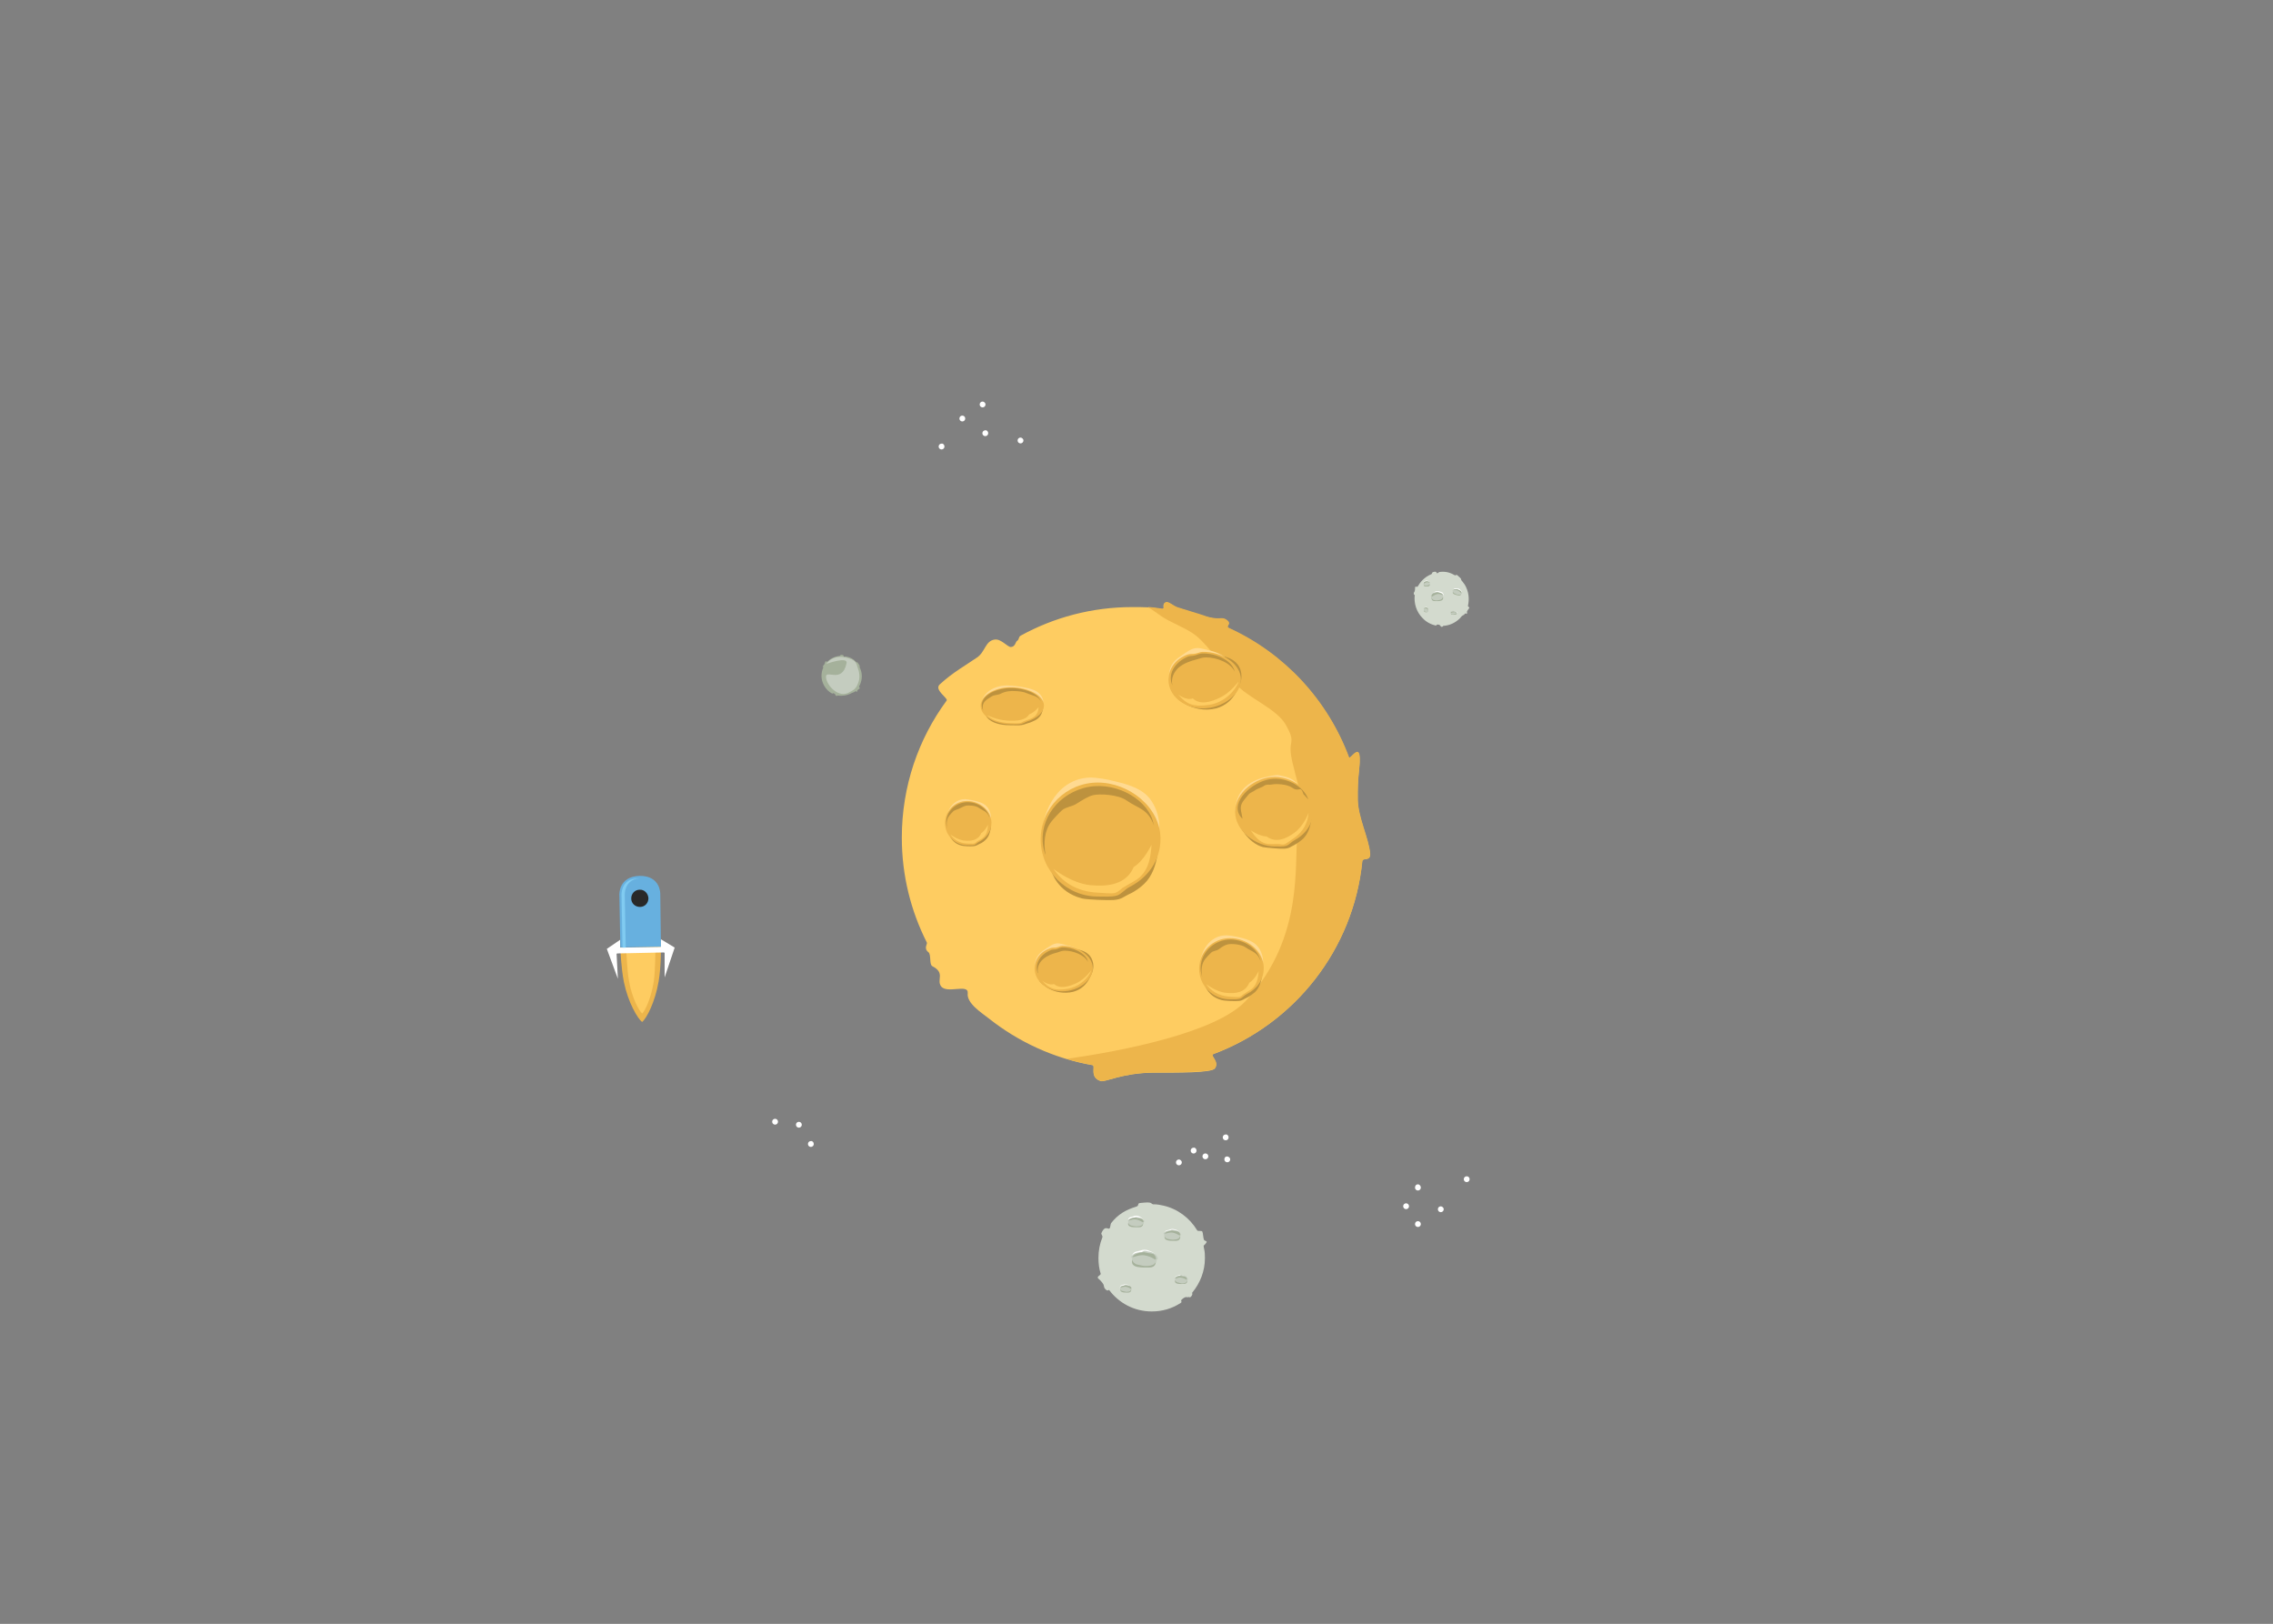 <?xml version="1.0" encoding="utf-8"?>
<!-- Generator: Adobe Illustrator 19.2.1, SVG Export Plug-In . SVG Version: 6.00 Build 0)  -->
<svg version="1.1"
	 id="svg2" xmlns:cc="http://creativecommons.org/ns#" xmlns:dc="http://purl.org/dc/elements/1.1/" xmlns:rdf="http://www.w3.org/1999/02/22-rdf-syntax-ns#" xmlns:svg="http://www.w3.org/2000/svg"
	 xmlns="http://www.w3.org/2000/svg" xmlns:xlink="http://www.w3.org/1999/xlink" x="0px" y="0px" viewBox="0 0 933.3 666.7"
	 style="enable-background:new 0 0 933.3 666.7;" xml:space="preserve">
<rect x="0" y="0" width="933.3" height="666.7" fill="#808080" stroke="none"/>
<style type="text/css">
	.st0{fill:#D3DACE;}
	.st1{fill:#A5B19B;}
	.st2{fill:#FFFFFF;}
	.st3{fill:#C4CCBF;}
	.st4{fill:#EDB54B;}
	.st5{fill:#FECC61;}
	.st6{fill:#67B0DF;}
	.st7{fill:#80CBF1;}
	.st8{fill:#292929;}
	.st9{fill:#BD923E;}
	.st10{fill:#FFDA91;}
</style>
<g id="g10" transform="matrix(1.333,0,0,-1.333,0,666.667)">
	<g id="small_x5F_moon_x5F_3">
		<g>
			<g>
				<g id="g28">
					<g id="g34" transform="translate(109.653,317.802)">
						<path id="path36" class="st0" d="M261.5-205.2c0-4-1.5-7.7-3.9-10.6c-0.2-0.2,0.3-0.2-0.2-1c-0.5-0.8-0.9-0.2-1.1-0.4
							c-0.2-0.2-0.6,0.5-1.9-0.7c-0.6-0.5,0.3-0.7-0.4-1.1c-2.6-1.7-5.6-2.6-8.9-2.6c-5.4,0-10.1,2.6-13.1,6.6
							c-0.1,0.2-0.4-0.6-1.2,0.3c-0.5,0.5-0.3,0.9-0.6,1.5c-0.3,0.5-0.9,1.2-1.5,1.7c-0.8,0.6,0.8,1.1,0.7,1.5
							c-0.5,1.5-0.7,3.2-0.7,4.9c0,2.2,0.4,4.3,1.2,6.3c0.2,0.5-0.4,0.9-0.3,1.3c1.2,2.8,2.2,0.8,2.6,1.6c0.2,0.4,0.2,1.2,0.4,1.5
							c2.1,2.7,4.5,4.1,7.8,5.1c0.9,0.3,0.2,1,1.1,1.1c2.1,0.2,3,0.3,3.5-0.1c0.5-0.4,0.6-0.3,0.8-0.3c1,0,2-0.2,2.9-0.4
							c4.4-1,8.1-3.8,10.4-7.6c0.2-0.4,1.4,0,1.6-0.4c0.2-0.3,0.3-2.2,0.5-2.5c0.2-0.5,1-0.3,0.8-0.8c-0.5-0.9-0.9-0.8-0.9-1.2
							c0-0.2,0.1-0.4,0.1-0.6C261.5-203.3,261.5-204.3,261.5-205.2"/>
					</g>
					<g id="g38" transform="translate(83.832,333.439)">
						<path id="path40" class="st1" d="M268.1-209.2c0.4-0.9,0.3-2.1-1.1-2.1c-1.4,0-3.7-0.2-3.3,1.4c0.1,0.4,1.3-0.4,2.7-0.4
							C267.8-210.4,267.8-208.4,268.1-209.2"/>
					</g>
					<g id="g42" transform="translate(84.307,333.097)">
						<path id="path44" class="st2" d="M268-209.1c0-0.8-1,1-2.4,1c-1.4,0-2.4-1.5-2.4-0.7c0,0.3,0.1,0.6,0.4,0.8
							c0.2,0.2,0.6,0.2,0.9,0.3c0.3,0.1,0.7,0.3,1.1,0.3c0.5,0,0.8-0.1,1.2-0.3C267.5-208.1,268-208.6,268-209.1"/>
					</g>
					<g id="g46" transform="translate(84.599,333.081)">
						<path id="path48" class="st3" d="M267.9-209.1c0-0.2-0.2-0.2-0.3-0.4c-0.1-0.4-0.3-0.8-0.8-1c-0.4-0.1-1.2-0.3-2.1-0.1
							c-0.8,0.2-0.9,0.1-1.3,0.4c-0.2,0.1-0.3,0.3-0.4,0.5c-0.1,0.1,0,0.2,0,0.4c0,0.1-0.2,0.2-0.2,0.3c0.1,0.3,0.3,0.5,0.7,0.7
							c0.1,0.1,0.4,0.1,0.7,0.2c0.2,0.1,0.3,0,0.6,0.1c0.2,0,0.3,0.2,0.5,0.2c0.2,0,0.5-0.1,0.7-0.1c0.9-0.1,1.5-0.5,1.8-1
							C267.7-208.9,267.9-209,267.9-209.1"/>
					</g>
					<g id="g50" transform="translate(81.106,333.848)">
						<path id="path52" class="st1" d="M268.8-209.3c-1.2,0.2-2.6-0.7-2.2-0.2c0.4,0.6,2,0.9,2.3,0.7s1.5-0.2,1.8-0.4
							c0.3-0.2,0.5-0.7,0.4-0.9C270.9-210.4,270.3-209.6,268.8-209.3"/>
					</g>
					<g id="g54" transform="translate(102.058,309.478)">
						<path id="path56" class="st1" d="M263.5-203.1c0.3-0.7,0.3-1.7-0.9-1.7c-1.2,0-3-0.2-2.7,1.1c0.1,0.4,1-0.4,2.2-0.4
							S263.2-202.4,263.5-203.1"/>
					</g>
					<g id="g58" transform="translate(102.446,309.199)">
						<path id="path60" class="st2" d="M263.4-203.1c0-0.6-0.8,0.8-2,0.8c-1.2,0-2-1.2-2-0.6c0,0.3,0.1,0.5,0.3,0.7
							c0.2,0.1,0.5,0.2,0.7,0.3c0.2,0.1,0.6,0.2,0.9,0.2c0.4,0,0.7-0.1,1-0.3C263-202.2,263.4-202.6,263.4-203.1"/>
					</g>
					<g id="g62" transform="translate(102.683,309.185)">
						<path id="path64" class="st3" d="M263.3-203.1c0-0.2-0.2-0.2-0.2-0.3c-0.1-0.3-0.3-0.6-0.7-0.8c-0.3-0.1-1-0.3-1.7,0
							c-0.6,0.2-0.8,0.1-1.1,0.4c-0.1,0.1-0.3,0.3-0.3,0.4c0,0.1,0,0.2,0,0.3c0,0.1-0.2,0.2-0.2,0.3c0.1,0.2,0.3,0.4,0.5,0.6
							c0.1,0,0.3,0.1,0.6,0.2c0.2,0.1,0.3,0,0.5,0.1c0.2,0,0.2,0.2,0.4,0.2c0.2,0,0.4-0.1,0.5-0.1c0.7-0.1,1.3-0.4,1.5-0.8
							C263.2-202.9,263.3-202.9,263.3-203.1"/>
					</g>
					<g id="g66" transform="translate(99.834,309.811)">
						<path id="path68" class="st1" d="M264-203.2c-1,0.2-2.1-0.6-1.8-0.1c0.3,0.5,1.6,0.7,1.8,0.6c0.2-0.1,1.2-0.2,1.4-0.3
							c0.2-0.2,0.4-0.5,0.3-0.8C265.7-204,265.3-203.4,264-203.2"/>
					</g>
					<g id="g70" transform="translate(88.93,318.448)">
						<path id="path72" class="st1" d="M266.8-205.4c0.6-1.4,0.5-3.3-1.7-3.3c-2.2,0-5.8-0.3-5.3,2.2c0.2,0.7,2-0.7,4.3-0.7
							C266.4-207.2,266.3-204.1,266.8-205.4"/>
					</g>
					<g id="g74" transform="translate(89.682,317.906)">
						<path id="path76" class="st2" d="M266.6-205.3c0-1.2-1.6,1.5-3.8,1.5s-3.8-2.4-3.8-1.1c0,0.5,0.2,0.9,0.6,1.3
							c0.3,0.3,0.9,0.4,1.4,0.5c0.5,0.1,1.2,0.4,1.8,0.4c0.8,0,1.3-0.2,1.9-0.5C265.9-203.6,266.6-204.5,266.6-205.3"/>
					</g>
					<g id="g78" transform="translate(90.146,317.88)">
						<path id="path80" class="st3" d="M266.5-205.3c0-0.4-0.3-0.3-0.4-0.6c-0.2-0.6-0.5-1.2-1.3-1.5c-0.6-0.2-2-0.5-3.4-0.1
							c-1.3,0.3-1.5,0.2-2.1,0.7c-0.3,0.2-0.5,0.5-0.6,0.8c-0.1,0.2-0.1,0.4-0.1,0.6c0,0.2-0.4,0.4-0.3,0.5c0.2,0.4,0.5,0.8,1.1,1.1
							c0.2,0.1,0.6,0.2,1.1,0.3c0.4,0.1,0.5,0.1,1,0.1c0.4,0.1,0.5,0.4,0.9,0.4c0.4,0,0.7-0.1,1.1-0.2c1.4-0.2,2.5-0.8,2.8-1.6
							C266.2-204.9,266.5-205,266.5-205.3"/>
					</g>
					<g id="g82" transform="translate(84.602,319.097)">
						<path id="path84" class="st1" d="M267.9-205.6c-1.9,0.3-4.1-1.1-3.5-0.3c0.6,0.9,3.1,1.4,3.6,1.2c0.5-0.2,2.4-0.3,2.8-0.6
							c0.4-0.3,0.8-1.1,0.6-1.5C271.2-207.2,270.4-206,267.9-205.6"/>
					</g>
					<g id="g86" transform="translate(99.031,327.961)">
						<path id="path88" class="st1" d="M264.3-207.8c0.4-0.9,0.4-2.2-1.1-2.2s-3.8-0.2-3.5,1.5c0.1,0.5,1.3-0.5,2.8-0.5
							C263.9-209,263.9-206.9,264.3-207.8"/>
					</g>
					<g id="g90" transform="translate(99.527,327.603)">
						<path id="path92" class="st2" d="M264.1-207.7c0-0.8-1.1,1-2.5,1s-2.5-1.6-2.5-0.8c0,0.3,0.2,0.6,0.4,0.9
							c0.2,0.2,0.6,0.2,0.9,0.3c0.3,0.1,0.8,0.3,1.2,0.3c0.5,0,0.9-0.2,1.3-0.3C263.6-206.7,264.1-207.2,264.1-207.7"/>
					</g>
					<g id="g94" transform="translate(99.832,327.586)">
						<path id="path96" class="st3" d="M264-207.7c0-0.2-0.2-0.2-0.3-0.4c-0.1-0.4-0.3-0.8-0.9-1c-0.4-0.1-1.3-0.3-2.2-0.1
							c-0.8,0.2-1,0.1-1.4,0.5c-0.2,0.2-0.3,0.3-0.4,0.5c-0.1,0.1,0,0.2,0,0.4c0,0.1-0.3,0.3-0.2,0.4c0.1,0.3,0.4,0.5,0.7,0.7
							c0.1,0.1,0.4,0.1,0.7,0.2c0.3,0.1,0.3,0,0.6,0.1c0.2,0,0.3,0.2,0.6,0.2c0.2,0,0.5-0.1,0.7-0.1c0.9-0.1,1.6-0.5,1.9-1
							C263.8-207.5,264-207.6,264-207.7"/>
					</g>
					<g id="g98" transform="translate(96.18,328.388)">
						<path id="path100" class="st1" d="M265-207.9c-1.3,0.2-2.7-0.7-2.3-0.2c0.4,0.6,2.1,0.9,2.4,0.8c0.3-0.1,1.6-0.2,1.8-0.4
							c0.3-0.2,0.5-0.7,0.4-1C267.1-209,266.6-208.2,265-207.9"/>
					</g>
					<g id="g102" transform="translate(78.911,305.714)">
						<path id="path104" class="st1" d="M269.4-202.2c0.3-0.6,0.2-1.5-0.8-1.5c-1,0-2.6-0.1-2.4,1c0.1,0.3,0.9-0.3,1.9-0.3
							C269.2-203,269.1-201.6,269.4-202.2"/>
					</g>
					<g id="g106" transform="translate(79.253,305.468)">
						<path id="path108" class="st2" d="M269.3-202.1c0-0.6-0.7,0.7-1.8,0.7c-1,0-1.8-1.1-1.8-0.5c0,0.2,0.1,0.4,0.3,0.6
							c0.1,0.1,0.4,0.2,0.6,0.2c0.2,0.1,0.5,0.2,0.8,0.2c0.4,0,0.6-0.1,0.9-0.2C268.9-201.4,269.3-201.7,269.3-202.1"/>
					</g>
					<g id="g110" transform="translate(79.463,305.456)">
						<path id="path112" class="st3" d="M269.2-202.1c0-0.2-0.2-0.1-0.2-0.3c-0.1-0.3-0.2-0.6-0.6-0.7c-0.3-0.1-0.9-0.2-1.5,0
							c-0.6,0.2-0.7,0.1-1,0.3c-0.1,0.1-0.2,0.2-0.3,0.4c0,0.1,0,0.2,0,0.3c0,0.1-0.2,0.2-0.1,0.2c0.1,0.2,0.2,0.4,0.5,0.5
							c0.1,0,0.3,0.1,0.5,0.1c0.2,0,0.2,0,0.4,0.1c0.2,0,0.2,0.2,0.4,0.2c0.2,0,0.3-0.1,0.5-0.1c0.6-0.1,1.1-0.4,1.3-0.7
							C269.1-201.9,269.2-202,269.2-202.1"/>
					</g>
					<g id="g114" transform="translate(76.941,306.01)">
						<path id="path116" class="st1" d="M269.9-202.2c-0.9,0.1-1.9-0.5-1.6-0.1c0.3,0.4,1.4,0.6,1.6,0.5s1.1-0.1,1.3-0.3
							c0.2-0.1,0.4-0.5,0.3-0.7C271.4-203,271-202.4,269.9-202.2"/>
					</g>
				</g>
			</g>
		</g>
	</g>
	<g id="small_x5F_moon_x5F_2">
		<g>
			<g>
				<g id="g120">
					<g id="g126" transform="translate(466.41,303.337)">
						<path id="path128" class="st2" d="M-56.8-46.8c0-0.5-0.4-0.9-0.9-0.9c-0.5,0-0.9,0.4-0.9,0.9s0.4,0.9,0.9,0.9
							C-57.2-45.9-56.8-46.3-56.8-46.8"/>
					</g>
					<g id="g130" transform="translate(462.712,295.222)">
						<path id="path132" class="st2" d="M-55.9-44.7c0-0.5-0.4-0.9-0.9-0.9c-0.5,0-0.9,0.4-0.9,0.9s0.4,0.9,0.9,0.9
							C-56.3-43.8-55.9-44.2-55.9-44.7"/>
					</g>
					<g id="g134" transform="translate(473.523,290.987)">
						<path id="path136" class="st2" d="M-58.6-43.6c0-0.5-0.4-0.9-0.9-0.9c-0.5,0-0.9,0.4-0.9,0.9s0.4,0.9,0.9,0.9
							C-59.1-42.7-58.6-43.1-58.6-43.6"/>
					</g>
					<g id="g138" transform="translate(474.755,305.803)">
						<path id="path140" class="st2" d="M-59-47.4c0-0.5-0.4-0.9-0.9-0.9c-0.5,0-0.9,0.4-0.9,0.9s0.4,0.9,0.9,0.9
							C-59.4-46.5-59-46.9-59-47.4"/>
					</g>
					<g id="g142" transform="translate(457.812,309.995)">
						<path id="path144" class="st2" d="M-54.6-48.5c0-0.5-0.4-0.9-0.9-0.9c-0.5,0-0.9,0.4-0.9,0.9c0,0.5,0.4,0.9,0.9,0.9
							C-55.1-47.5-54.6-48-54.6-48.5"/>
					</g>
					<g id="g146" transform="translate(416.297,152.176)">
						<path id="path148" class="st2" d="M-44.1-8.2c0-0.5-0.4-0.9-0.9-0.9c-0.5,0-0.9,0.4-0.9,0.9s0.4,0.9,0.9,0.9
							C-44.5-7.3-44.1-7.7-44.1-8.2"/>
					</g>
					<g id="g150" transform="translate(411.368,154.642)">
						<path id="path152" class="st2" d="M-42.8-8.9c0-0.5-0.4-0.9-0.9-0.9c-0.5,0-0.9,0.4-0.9,0.9c0,0.5,0.4,0.9,0.9,0.9
							C-43.2-7.9-42.8-8.4-42.8-8.9"/>
					</g>
					<g id="g154" transform="translate(424.643,160.11)">
						<path id="path156" class="st2" d="M-46.2-10.3c0-0.5-0.4-0.9-0.9-0.9c-0.5,0-0.9,0.4-0.9,0.9c0,0.5,0.4,0.9,0.9,0.9
							C-46.6-9.3-46.2-9.8-46.2-10.3"/>
					</g>
					<g id="g158" transform="translate(425.241,150.944)">
						<path id="path160" class="st2" d="M-46.3-7.9c0-0.5-0.4-0.9-0.9-0.9c-0.5,0-0.9,0.4-0.9,0.9S-47.8-7-47.3-7
							C-46.8-7-46.3-7.4-46.3-7.9"/>
					</g>
					<g id="g162" transform="translate(405.235,149.711)">
						<path id="path164" class="st2" d="M-41.2-7.6c0-0.5-0.4-0.9-0.9-0.9c-0.5,0-0.9,0.4-0.9,0.9c0,0.5,0.4,0.9,0.9,0.9
							C-41.7-6.7-41.2-7.1-41.2-7.6"/>
					</g>
					<g id="g166" transform="translate(253.17,157.376)">
						<path id="path168" class="st2" d="M-2.5-9.6c0-0.5-0.4-0.9-0.9-0.9c-0.5,0-0.9,0.4-0.9,0.9c0,0.5,0.4,0.9,0.9,0.9
							C-2.9-8.6-2.5-9.1-2.5-9.6"/>
					</g>
					<g id="g170" transform="translate(248.177,165.31)">
						<path id="path172" class="st2" d="M-1.2-11.6c0-0.5-0.4-0.9-0.9-0.9c-0.5,0-0.9,0.4-0.9,0.9c0,0.5,0.4,0.9,0.9,0.9
							C-1.6-10.7-1.2-11.1-1.2-11.6"/>
					</g>
					<g id="g174" transform="translate(238.347,166.542)">
						<path id="path176" class="st2" d="M1.3-11.9c0-0.5-0.4-0.9-0.9-0.9c-0.5,0-0.9,0.4-0.9,0.9c0,0.5,0.4,0.9,0.9,0.9
							C0.9-11,1.3-11.4,1.3-11.9"/>
					</g>
					<g id="g178" transform="translate(268.621,343.606)">
						<path id="path180" class="st1" d="M-6.4-57c-1.3-0.7-2.8-0.9-4.2-0.7c-0.1,0,0-0.1-0.4-0.1c-0.3,0-0.2,0.3-0.3,0.3
							c-0.1,0,0.1,0.3-0.6,0.5c-0.3,0.1-0.2-0.2-0.4-0.1c-1,0.5-1.9,1.4-2.5,2.5c-1,1.8-1,3.8-0.2,5.6c0,0.1-0.3,0-0.1,0.4
							c0.1,0.2,0.2,0.2,0.4,0.5c0.1,0.2,0.2,0.5,0.3,0.8c0.1,0.4,0.5-0.1,0.6,0c0.4,0.4,0.9,0.8,1.5,1.1c0.7,0.4,1.5,0.6,2.3,0.7
							c0.2,0,0.2,0.3,0.4,0.3c1.2,0.1,0.7-0.6,1-0.6c0.1,0,0.4,0.2,0.6,0.1c1.3-0.2,2.2-0.7,3.1-1.7c0.2-0.2,0.3,0.1,0.5-0.2
							c0.5-0.7,0.6-0.9,0.6-1.2c0-0.2,0-0.2,0-0.3c0.2-0.3,0.3-0.7,0.4-1c0.5-1.6,0.2-3.4-0.6-4.8c-0.1-0.1,0.3-0.4,0.2-0.6
							c-0.1-0.1-0.7-0.5-0.7-0.6c-0.1-0.1,0.1-0.4-0.1-0.4c-0.4,0-0.4,0.2-0.6,0.1c-0.1-0.1-0.1-0.1-0.2-0.2
							C-5.8-56.7-6.1-56.9-6.4-57"/>
					</g>
					<g id="g182" transform="translate(258.337,355.749)">
						<path id="path184" class="st3" d="M-3.8-60.1c0,0,2.2,3.6,7.5,1.5c1.4-0.5,1.8-1.3,2.1-2.5c0.4-1.1,0.9-2.8,0.3-4.6
							c-0.7-2-1.2-2.3-2.9-3.2c-3.2-1.8-6.8,2-7.1,4.6c-0.3,2.8,4.9-2.1,6.3,4.3C3.1-57.6-3.8-60.1-3.8-60.1"/>
					</g>
					<g id="g186" transform="translate(325.3,451.192)">
						<path id="path188" class="st2" d="M-20.9-84.5c0-0.5-0.4-0.9-0.9-0.9c-0.5,0-0.9,0.4-0.9,0.9s0.4,0.9,0.9,0.9
							C-21.3-83.5-20.9-84-20.9-84.5"/>
					</g>
					<g id="g190" transform="translate(315.722,457.221)">
						<path id="path192" class="st2" d="M-18.4-86c0-0.5-0.4-0.9-0.9-0.9c-0.5,0-0.9,0.4-0.9,0.9c0,0.5,0.4,0.9,0.9,0.9
							C-18.8-85.1-18.4-85.5-18.4-86"/>
					</g>
					<g id="g194" transform="translate(324.068,463.049)">
						<path id="path196" class="st2" d="M-20.5-87.5c0-0.5-0.4-0.9-0.9-0.9c-0.5,0-0.9,0.4-0.9,0.9s0.4,0.9,0.9,0.9
							C-21-86.6-20.5-87-20.5-87.5"/>
					</g>
					<g id="g198" transform="translate(339.747,448.158)">
						<path id="path200" class="st2" d="M-24.5-83.7c0-0.5-0.4-0.9-0.9-0.9c-0.5,0-0.9,0.4-0.9,0.9s0.4,0.9,0.9,0.9
							C-25-82.8-24.5-83.2-24.5-83.7"/>
					</g>
					<g id="g202" transform="translate(307.125,445.693)">
						<path id="path204" class="st2" d="M-16.2-83.1c0-0.5-0.4-0.9-0.9-0.9c-0.5,0-0.9,0.4-0.9,0.9c0,0.5,0.4,0.9,0.9,0.9
							C-16.6-82.1-16.2-82.6-16.2-83.1"/>
					</g>
					<g id="g206" transform="translate(524.289,142.735)">
						<path id="path208" class="st2" d="M-71.6-5.8c0-0.5-0.4-0.9-0.9-0.9c-0.5,0-0.9,0.4-0.9,0.9s0.4,0.9,0.9,0.9
							C-72-4.9-71.6-5.3-71.6-5.8"/>
					</g>
					<g id="g210" transform="translate(513.508,130.378)">
						<path id="path212" class="st2" d="M-68.8-2.7c0-0.5-0.4-0.9-0.9-0.9c-0.5,0-0.9,0.4-0.9,0.9s0.4,0.9,0.9,0.9
							C-69.3-1.8-68.8-2.2-68.8-2.7"/>
					</g>
					<g id="g214" transform="translate(504.06,139.352)">
						<path id="path216" class="st2" d="M-66.4-5c0-0.5-0.4-0.9-0.9-0.9c-0.5,0-0.9,0.4-0.9,0.9S-67.9-4-67.3-4
							C-66.8-4-66.4-4.5-66.4-5"/>
					</g>
					<g id="g218" transform="translate(499.219,131.611)">
						<path id="path220" class="st2" d="M-65.2-3c0-0.5-0.4-0.9-0.9-0.9C-66.6-3.9-67-3.5-67-3s0.4,0.9,0.9,0.9
							C-65.6-2.1-65.2-2.5-65.2-3"/>
					</g>
					<g id="g222" transform="translate(504.06,124.216)">
						<path id="path224" class="st2" d="M-66.4-1.1c0-0.5-0.4-0.9-0.9-0.9c-0.5,0-0.9,0.4-0.9,0.9s0.4,0.9,0.9,0.9
							C-66.8-0.2-66.4-0.6-66.4-1.1"/>
					</g>
				</g>
			</g>
		</g>
	</g>
	<g id="small_x5F_moon_x5F_1">
		<g>
			<g>
				<g id="g228">
					<g id="g234" transform="translate(513.98,399.366)">
						<path id="path236" class="st0" d="M-64.2-89.6c-1.5-1.5-3.3-2.3-5.2-2.4c-0.1,0,0-0.2-0.4-0.3c-0.4-0.1-0.4,0.3-0.5,0.3
							c-0.1,0,0,0.4-0.9,0.4c-0.4,0-0.1-0.3-0.5-0.3c-1.5,0.3-3,1.1-4.1,2.3c-1.9,1.9-2.7,4.6-2.4,7.1c0,0.1-0.3-0.1-0.3,0.5
							c0,0.3,0.2,0.4,0.3,0.7c0.1,0.3,0.1,0.7,0.1,1.1c0,0.5,0.7,0.1,0.8,0.3c0.4,0.7,0.9,1.4,1.5,2c0.8,0.8,1.7,1.4,2.7,1.8
							c0.3,0.1,0.2,0.5,0.4,0.6c1.5,0.6,1.1-0.5,1.5-0.3c0.2,0.1,0.5,0.4,0.7,0.4c1.7,0.2,3.1-0.1,4.6-1c0.4-0.2,0.4,0.3,0.8,0
							c0.8-0.7,1.2-1,1.2-1.3c0-0.3,0.1-0.3,0.2-0.4c0.3-0.4,0.6-0.8,0.9-1.2c1.2-2,1.5-4.3,1-6.5c-0.1-0.2,0.5-0.5,0.4-0.7
							c-0.1-0.2-0.7-0.9-0.7-1.1c-0.1-0.2,0.2-0.5,0-0.6c-0.5-0.1-0.6,0.1-0.7-0.1c-0.1-0.1-0.1-0.2-0.2-0.3
							C-63.6-88.8-63.9-89.2-64.2-89.6"/>
					</g>
					<g id="g238" transform="translate(499.03,413.886)">
						<path id="path240" class="st1" d="M-60.4-93.3c-0.2-0.5-0.1-1.1,0.4-1.1c0.6,0,1.5-0.1,1.4,0.7c0,0.2-0.5-0.2-1.1-0.2
							C-60.3-93.8-60.3-92.8-60.4-93.3"/>
					</g>
					<g id="g242" transform="translate(498.832,413.712)">
						<path id="path244" class="st2" d="M-60.4-93.2c0-0.4,0.4,0.5,1,0.5c0.6,0,1-0.8,1-0.4c0,0.2-0.1,0.3-0.2,0.4
							c-0.1,0.1-0.2,0.1-0.4,0.2c-0.1,0-0.3,0.1-0.5,0.1c-0.2,0-0.3-0.1-0.5-0.2C-60.2-92.7-60.4-93-60.4-93.2"/>
					</g>
					<g id="g246" transform="translate(498.713,413.705)">
						<path id="path248" class="st3" d="M-60.3-93.2c0-0.1,0.1-0.1,0.1-0.2c0-0.2,0.1-0.4,0.3-0.5c0.2-0.1,0.5-0.2,0.9,0
							c0.3,0.1,0.4,0.1,0.5,0.2c0.1,0.1,0.1,0.2,0.2,0.3c0,0.1,0,0.1,0,0.2c0,0.1,0.1,0.1,0.1,0.2c0,0.1-0.1,0.3-0.3,0.3
							c0,0-0.2,0.1-0.3,0.1c-0.1,0-0.1,0-0.2,0c-0.1,0-0.1,0.1-0.2,0.1c-0.1,0-0.2,0-0.3-0.1c-0.4-0.1-0.6-0.3-0.7-0.5
							C-60.3-93.1-60.3-93.1-60.3-93.2"/>
					</g>
					<g id="g250" transform="translate(500.155,414.094)">
						<path id="path252" class="st1" d="M-60.7-93.3c0.5,0.1,1.1-0.3,0.9-0.1c-0.2,0.3-0.8,0.4-0.9,0.4c-0.1-0.1-0.6-0.1-0.7-0.2
							c-0.1-0.1-0.2-0.3-0.2-0.5S-61.3-93.4-60.7-93.3"/>
					</g>
					<g id="g254" transform="translate(510.27,401.599)">
						<path id="path256" class="st1" d="M-63.3-90.1c-0.1-0.3-0.1-0.7,0.4-0.7c0.6,0,1.5-0.1,1.3,0.5c0,0.2-0.5-0.2-1.1-0.2
							C-63.2-90.5-63.2-89.8-63.3-90.1"/>
					</g>
					<g id="g258" transform="translate(510.081,401.477)">
						<path id="path260" class="st2" d="M-63.2-90.1c0-0.3,0.4,0.3,1,0.3s1-0.5,1-0.3c0,0.1-0.1,0.2-0.2,0.3
							c-0.1,0.1-0.2,0.1-0.4,0.1c-0.1,0-0.3,0.1-0.4,0.1c-0.2,0-0.3-0.1-0.5-0.1C-63.1-89.7-63.2-89.9-63.2-90.1"/>
					</g>
					<g id="g262" transform="translate(509.963,401.471)">
						<path id="path264" class="st3" d="M-63.2-90.1c0-0.1,0.1-0.1,0.1-0.1c0-0.1,0.1-0.3,0.3-0.3c0.2-0.1,0.5-0.1,0.8,0
							c0.3,0.1,0.4,0,0.5,0.2c0.1,0.1,0.1,0.1,0.2,0.2c0,0,0,0.1,0,0.1c0,0,0.1,0.1,0.1,0.1c0,0.1-0.1,0.2-0.3,0.2
							c0,0-0.1,0-0.3,0.1c-0.1,0-0.1,0-0.2,0c-0.1,0-0.1,0.1-0.2,0.1c-0.1,0-0.2,0-0.3,0c-0.3,0-0.6-0.2-0.7-0.3
							C-63.1-90-63.2-90-63.2-90.1"/>
					</g>
					<g id="g266" transform="translate(511.357,401.743)">
						<path id="path268" class="st1" d="M-63.6-90.2c0.5,0.1,1-0.2,0.9-0.1c-0.2,0.2-0.8,0.3-0.9,0.3c-0.1,0-0.6-0.1-0.7-0.1
							c-0.1-0.1-0.2-0.2-0.2-0.3C-64.4-90.5-64.2-90.2-63.6-90.2"/>
					</g>
					<g id="g270" transform="translate(502.416,408.786)">
						<path id="path272" class="st1" d="M-61.3-92c-0.3-0.8-0.3-1.8,0.8-1.8c1.1,0,2.8-0.2,2.6,1.2c-0.1,0.4-1-0.4-2.1-0.4
							C-61.1-93-61-91.2-61.3-92"/>
					</g>
					<g id="g274" transform="translate(502.051,408.481)">
						<path id="path276" class="st2" d="M-61.2-91.9c0-0.7,0.8,0.9,1.9,0.9c1.1,0,1.9-1.3,1.9-0.6c0,0.3-0.1,0.5-0.3,0.7
							c-0.2,0.2-0.4,0.2-0.7,0.3c-0.2,0.1-0.6,0.2-0.9,0.2c-0.4,0-0.6-0.1-0.9-0.3C-60.8-91-61.2-91.4-61.2-91.9"/>
					</g>
					<g id="g278" transform="translate(501.827,408.467)">
						<path id="path280" class="st3" d="M-61.1-91.9c0-0.2,0.2-0.2,0.2-0.3c0.1-0.4,0.2-0.7,0.6-0.9c0.3-0.1,0.9-0.3,1.6-0.1
							c0.6,0.2,0.7,0.1,1,0.4c0.1,0.1,0.2,0.3,0.3,0.5c0,0.1,0,0.2,0,0.3c0,0.1,0.2,0.2,0.2,0.3c-0.1,0.2-0.3,0.4-0.5,0.6
							c-0.1,0.1-0.3,0.1-0.5,0.2c-0.2,0.1-0.2,0-0.5,0.1c-0.2,0-0.2,0.2-0.4,0.2c-0.2,0-0.3-0.1-0.5-0.1c-0.7-0.1-1.2-0.4-1.4-0.9
							C-61-91.7-61.1-91.8-61.1-91.9"/>
					</g>
					<g id="g282" transform="translate(504.515,409.149)">
						<path id="path284" class="st1" d="M-61.8-92c0.9,0.2,2-0.6,1.7-0.2c-0.3,0.5-1.5,0.8-1.7,0.7c-0.2-0.1-1.1-0.2-1.4-0.4
							c-0.2-0.2-0.4-0.6-0.3-0.8C-63.4-93-63-92.3-61.8-92"/>
					</g>
					<g id="g286" transform="translate(514.498,410.016)">
						<path id="path288" class="st1" d="M-64.4-92.3c0.1-0.5-0.1-1.2-0.9-1s-2.1,0.4-1.6,1.3c0.1,0.2,0.6-0.4,1.4-0.6
							C-64.7-92.8-64.4-91.7-64.4-92.3"/>
					</g>
					<g id="g290" transform="translate(514.71,409.757)">
						<path id="path292" class="st2" d="M-64.4-92.2c-0.1-0.4-0.4,0.7-1.2,0.9c-0.8,0.2-1.6-0.5-1.4,0c0,0.2,0.2,0.3,0.3,0.4
							c0.1,0.1,0.3,0,0.5,0c0.2,0,0.4,0,0.7,0c0.3-0.1,0.4-0.2,0.6-0.4C-64.5-91.6-64.4-91.9-64.4-92.2"/>
					</g>
					<g id="g294" transform="translate(514.871,409.707)">
						<path id="path296" class="st3" d="M-64.5-92.2c0-0.1-0.1-0.1-0.2-0.2c-0.1-0.2-0.3-0.4-0.6-0.4c-0.2,0-0.7,0-1.2,0.3
							c-0.4,0.2-0.5,0.2-0.7,0.4c-0.1,0.1-0.1,0.2-0.2,0.3c0,0.1,0,0.1,0,0.2c0,0.1-0.1,0.2-0.1,0.2c0.1,0.1,0.3,0.2,0.5,0.3
							c0.1,0,0.2,0,0.4,0c0.1,0,0.2,0,0.3,0c0.1,0,0.2,0.1,0.3,0c0.1,0,0.2-0.1,0.3-0.2c0.5-0.2,0.8-0.5,0.8-0.8
							C-64.5-92-64.4-92.1-64.5-92.2"/>
					</g>
					<g id="g298" transform="translate(513.047,410.638)">
						<path id="path300" class="st1" d="M-64-92.4c-0.6,0.3-1.5,0-1.3,0.2c0.3,0.3,1.2,0.2,1.4,0.1c0.1-0.1,0.8-0.3,0.9-0.5
							c0.1-0.1,0.2-0.4,0.1-0.6C-63-93.3-63.2-92.8-64-92.4"/>
					</g>
					<g id="g302" transform="translate(500.701,403.056)">
						<path id="path304" class="st1" d="M-60.9-90.5c0.1-0.4,0.1-1-0.3-1c-0.4,0-1-0.1-0.9,0.7c0,0.2,0.3-0.2,0.7-0.2
							C-60.9-91-60.9-90.1-60.9-90.5"/>
					</g>
					<g id="g306" transform="translate(500.826,402.889)">
						<path id="path308" class="st2" d="M-60.9-90.5c0-0.4-0.3,0.5-0.6,0.5c-0.4,0-0.6-0.7-0.6-0.4c0,0.1,0,0.3,0.1,0.4
							c0.1,0.1,0.1,0.1,0.2,0.2c0.1,0,0.2,0.1,0.3,0.1c0.1,0,0.2-0.1,0.3-0.2C-61-90-60.9-90.2-60.9-90.5"/>
					</g>
					<g id="g310" transform="translate(500.902,402.881)">
						<path id="path312" class="st3" d="M-60.9-90.5c0-0.1-0.1-0.1-0.1-0.2c0-0.2-0.1-0.4-0.2-0.5c-0.1-0.1-0.3-0.1-0.6,0
							c-0.2,0.1-0.2,0.1-0.4,0.2c0,0.1-0.1,0.2-0.1,0.3c0,0.1,0,0.1,0,0.2c0,0.1-0.1,0.1-0.1,0.2c0,0.1,0.1,0.2,0.2,0.3
							c0,0,0.1,0.1,0.2,0.1c0.1,0,0.1,0,0.2,0c0.1,0,0.1,0.1,0.1,0.1c0.1,0,0.1,0,0.2-0.1c0.2-0.1,0.4-0.2,0.5-0.5
							C-61-90.3-60.9-90.4-60.9-90.5"/>
					</g>
					<g id="g314" transform="translate(499.982,403.255)">
						<path id="path316" class="st1" d="M-60.7-90.5c-0.3,0.1-0.7-0.3-0.6-0.1c0.1,0.3,0.5,0.4,0.6,0.4c0.1-0.1,0.4-0.1,0.5-0.2
							c0.1-0.1,0.1-0.3,0.1-0.5C-60.1-91-60.3-90.7-60.7-90.5"/>
					</g>
				</g>
			</g>
		</g>
	</g>
	<g id="rocket">
		<g>
			<g>
				<g id="g320">
					<g id="thruster">
						<g id="g326" transform="translate(143.88,268.356)">
							<path id="path328" class="st4" d="M53.5-60l-6.3-0.1c0,0,0.2-6.1,1.1-10.6c1.3-6.3,4.2-11.2,5.6-12.3c1.4,1.1,4,6.1,5.1,12.5
								c0.8,4.6,0.7,10.7,0.7,10.7S53.5-60,53.5-60z"/>
						</g>
						<g id="g330" transform="translate(143.692,268.357)">
							<path id="path332" class="st5" d="M53.5-60l-4.3-0.1c0,0,0.2-6.9,0.9-10.5c0.9-5,3-8.9,4-9.8c1,0.9,2.8,4.9,3.6,9.9
								c0.5,3.7,0.5,10.5,0.5,10.5S53.5-60,53.5-60z"/>
						</g>
					</g>
					<g id="g334" transform="translate(157.923,267.973)">
						<path id="path336" class="st2" d="M49.9-59.7l-4.3,2.6l0-2.4l-12.5-0.2l0,2.4L29-60.1l3.4-9.2L32-61.6l0.3,0.1l0,0l14.2,0.3
							l0,0l0.3-0.1l0-7.6L49.9-59.7z"/>
					</g>
					<g id="g338" transform="translate(152.284,268.356)">
						<path id="path340" class="st6" d="M51.3-59.8l-12.5-0.2l-0.3,16.2c0,0-0.3,5.6,6.2,5.8c6.5,0.1,6.4-5.5,6.4-5.5L51.3-59.8z"/>
					</g>
					<g id="g342" transform="translate(143.745,296.766)">
						<path id="path344" class="st7" d="M53.1-67.2c-0.2,0-0.3,0-0.5,0c-5.2-0.1-4.9-5.2-4.9-5.2L48-88.5l1,0l-0.3,16.1
							C48.7-72.4,48.4-67.6,53.1-67.2"/>
					</g>
					<g id="g346" transform="translate(147.438,288.593)">
						<path id="path348" class="st8" d="M52.3-65.1c0-1.5-1.1-2.7-2.6-2.7c-1.5,0-2.7,1.1-2.7,2.6c0,1.5,1.1,2.7,2.6,2.7
							C51-62.4,52.2-63.6,52.3-65.1"/>
					</g>
				</g>
			</g>
		</g>
	</g>
	<g id="big_x5F_moon">
		<g>
			<g>
				<g id="g352">
					<g id="g358" transform="translate(441.687,267.243)">
						<path id="path360" class="st5" d="M-23.5-13.5c0.1-5.5,3.4-11.9,3.8-16.5c0.2-2.6-2.3-1.1-2.4-2.4
							C-24.8-59.7-43.1-82.5-68-91.8c-1.1-0.4,2-2.3,0.5-4.4c-1-1.4-11.6-1.3-19.1-1.3c-9.3-0.1-14.8-3-16-2.6
							c-3.6,1.1-1.6,4.7-2.5,4.9c-12,2.1-22.9,7.2-32,14.4c-2.3,1.8-6.9,4.7-6.5,7.8c0.3,3-6.4-0.3-8.2,2.1c-1.5,2,1.4,4.1-2.7,6.2
							c-1,0.5-0.3,3.6-1.2,4.3c-1.6,1.2-0.2,2.6-0.5,3c-4.9,9.7-7.7,20.6-7.7,32.3c0,15.8,5.1,30.4,13.8,42.2c0.6,0.7-4,3.3-2.1,5
							c4,3.7,8.2,6,11.5,8.3c2.5,1.7,2.5,5.1,5.4,5.5c2,0.3,3.9-2.3,5-2.3c1.4,0.1,1.4,1.6,1.9,1.9c0.7,0.4,0.4,1.2,1.1,1.6
							c10.2,5.6,21.9,8.8,34.4,8.8c3.9,0,5.3,0,9-0.6c1.4-0.2-0.2,1.4,1.3,2c0.8,0.3,2.3-1.1,3.6-1.6c1.6-0.5,5.9-1.9,7.1-2.2
							c1-0.3,2.4-0.9,4-1.1c2-0.3,2.7,0.3,3.9-0.5c2-1.4-0.6-1.9,0.9-2.6c17-7.8,30.4-22.2,36.9-39.8c0.3-0.8,3.2,4.3,3.3-0.3
							C-22.8-4.4-23.6-5.7-23.5-13.5"/>
					</g>
					<g id="g362" transform="translate(335.567,150.985)">
						<path id="path364" class="st4" d="M3.6,16.2c1.2-0.4,6.7,2.5,16,2.6c7.5,0.1,18.1,0,19.1,1.3c1.5,2.1-1.6,3.9-0.5,4.4
							c24.9,9.3,43.1,32,45.9,59.4c0.1,1.2,2.6-0.2,2.4,2.4c-0.4,4.6-3.7,11.1-3.8,16.5c-0.1,7.8,0.6,9.1,0.6,12.8
							c-0.1,4.7-3-0.5-3.3,0.3c-6.6,17.7-19.9,32-36.9,39.8c-1.5,0.7,1.2,1.2-0.9,2.6c-1.1,0.8-1.8,0.2-3.9,0.5
							c-1.7,0.2-3,0.8-4,1.1c-1.2,0.4-5.5,1.7-7.1,2.2c-1.3,0.4-2.8,1.9-3.6,1.6c-1.5-0.6,0.1-2.3-1.3-2c-1.8,0.3-3,0.4-4.3,0.5
							c1.4-0.9,2.7-1.8,4.1-2.8c2.8-2,7.8-3.7,10.7-6c4.9-4.1,7.7-9.4,12.3-14.9c3.5-4.2,12.6-7.6,15.4-12.6c3.6-6.4,0.2-4,2.1-11.8
							c2.6-10.9,3.5-9.2,1.6-21c-1.4-8.9,2.5-32.4-16-52.2C39,31,9.8,25.4-7,23c2.6-0.8,5.3-1.4,8-1.9C2,20.9-0.1,17.2,3.6,16.2"/>
					</g>
					<g id="g366" transform="translate(315.061,237.918)">
						<path id="path368" class="st9" d="M8.8-6l32.9,9.9c0,0,0.7-9.1-4.3-13.9c-1-1-3-2.5-4.7-3.2C31-14,30.5-14.8,27.9-15
							c-1.9-0.1-8,0.1-9.7,0.5C10.4-12.5,8.8-6,8.8-6"/>
					</g>
					<g id="g370" transform="translate(334.168,272.943)">
						<path id="path372" class="st10" d="M3.9-14.9c9.2,0,16.8-7.1,17.4-16.2c0,0.4,1.3,0.7,1.4,1.1c0.9,4-0.6,9-3.3,11.9
							c-2.7,2.8-6.9,3.9-10.8,4.8c-1.5,0.4-5.1,1-6.6,1c-9.7,0-15.3-9.4-15.3-19.1c0-0.4,1.9,0.7,1.9,0.3
							C-10.7-22.1-5.3-14.9,3.9-14.9"/>
					</g>
					<g id="g374" transform="translate(360.159,251.203)">
						<path id="path376" class="st4" d="M-2.7-9.4c0-6.6-3.7-11.9-9.6-14.9c-1.2-0.6-2.5-2.2-3.8-2.6c-1.7-0.5-4.1-0.3-5.9-0.3
							c-9.7,0-17.6,7.9-17.6,17.6S-31.7,7.9-22,7.9C-12.4,7.9-2.7,0.3-2.7-9.4"/>
					</g>
					<g id="g378" transform="translate(332.28,269.209)">
						<path id="path380" class="st9" d="M4.4-14c2.1,0.5,7.8,0.2,10.3-1.6c3.7-2.6,6.6-2.5,8.5-7.8c-0.1,0.4-0.4,1.5-0.5,1.9
							c-2.3,6.8-12.2,12.2-21.2,9.7c-9-2.5-14.4-11.2-12.1-19.5c0.1-0.4,0.2-0.7,0.4-1.1c-0.7,3.6-0.4,7.5,1.8,10.3
							c0.6,0.8,2.6,2.9,3.3,3.5c1,0.9,3.3,1.2,4.3,1.9C1-15.6,2.8-14.4,4.4-14"/>
					</g>
					<g id="g382" transform="translate(331.217,231.986)">
						<path id="path384" class="st5" d="M4.7-4.5c-6,0.6-11.6,5.2-11.4,5c2.6-3.8,6.9-7,13.7-7.3c0.9,0,4.3-0.4,5.2-0.1
							c1.3,0.4,2.1,1.5,2.6,1.7c2.2,1.4,4,2.1,5.2,3.3c2.7,2.6,3.2,6,3.5,9.8c0,0.3-2.1-4.7-5.5-6.8C15.7-4.3,10.1-5,4.7-4.5"/>
					</g>
					<g id="g386" transform="translate(378.545,190.627)">
						<path id="path388" class="st9" d="M-7.4,6.1l17.7,5.3c0,0,0.4-4.9-2.3-7.5C7.4,3.4,6.4,2.6,5.5,2.2c-1-0.4-1.2-0.9-2.6-1
							c-1-0.1-4.3,0-5.2,0.3C-6.5,2.6-7.4,6.1-7.4,6.1"/>
					</g>
					<g id="g390" transform="translate(388.808,209.442)">
						<path id="path392" class="st10" d="M-10,1.3c5,0,9-3.8,9.4-8.7c0,0.2,0.7,0.4,0.7,0.6C0.6-4.7-0.2-2-1.7-0.5
							C-3.1,1-5.4,1.6-7.5,2.1c-0.8,0.2-2.7,0.5-3.6,0.5c-5.2,0-8.2-5.1-8.2-10.2c0-0.2,1,0.4,1,0.2C-17.8-2.6-14.9,1.3-10,1.3"/>
					</g>
					<g id="g394" transform="translate(402.77,197.763)">
						<path id="path396" class="st4" d="M-13.5,4.2c0-3.5-2-6.4-5.2-8c-0.7-0.3-1.4-1.2-2.1-1.4c-0.9-0.3-2.2-0.2-3.2-0.2
							c-5.2,0-9.4,4.2-9.4,9.4c0,5.2,4.2,9.4,9.4,9.4C-18.7,13.5-13.5,9.5-13.5,4.2"/>
					</g>
					<g id="g398" transform="translate(387.794,207.436)">
						<path id="path400" class="st9" d="M-9.7,1.8c1.1,0.3,4.2,0.1,5.6-0.9c2-1.4,3.6-1.4,4.6-4.2c0,0.2-0.2,0.8-0.3,1
							C-1.1,1.4-6.4,4.3-11.2,3c-4.8-1.3-7.7-6-6.5-10.5c0.1-0.2,0.1-0.4,0.2-0.6c-0.4,1.9-0.2,4,1,5.5c0.3,0.4,1.4,1.5,1.8,1.9
							c0.5,0.5,1.8,0.6,2.3,1C-11.6,0.9-10.6,1.6-9.7,1.8"/>
					</g>
					<g id="g402" transform="translate(387.224,187.442)">
						<path id="path404" class="st5" d="M-9.6,6.9c-3.2,0.3-6.2,2.8-6.1,2.7c1.4-2,3.7-3.7,7.4-3.9c0.5,0,2.3-0.2,2.8-0.1
							c0.7,0.2,1.1,0.8,1.4,0.9C-3,7.3-2,7.7-1.4,8.3c1.4,1.4,1.7,3.2,1.9,5.3c0,0.1-1.1-2.5-2.9-3.6C-3.7,6.9-6.7,6.6-9.6,6.9"/>
					</g>
					<g id="g406" transform="translate(392.716,256.929)">
						<path id="path408" class="st9" d="M-11-10.8l22.3,4.2c0,0,0.4-5.6-2.6-8.5c-0.6-0.6-1.9-1.5-2.8-2c-1.1-0.5-1.4-1-3-1.1
							c-1.2-0.1-5.6,0.3-6.6,0.5C-8.5-16.4-11-10.8-11-10.8"/>
					</g>
					<g id="g410" transform="translate(407.313,275.875)">
						<path id="path412" class="st10" d="M-14.7-15.7c5.6,0,10.2-4.4,10.6-9.9c0,0.3-0.1,1.3,0,1.6c0.6,2.4-2.1,4.9-3.3,6.5
							c-1.6,2.1-3.7,2.5-6,3c-0.9,0.2-3.2-0.4-4.1-0.6c-5.4-1.2-9.3-4.6-9.3-10.5c0-0.3,2.8,0.3,2.9,0C-23.6-20-20.3-15.7-14.7-15.7
							"/>
					</g>
					<g id="g414" transform="translate(423.153,262.626)">
						<path id="path416" class="st4" d="M-18.7-12.3c0-4-2.3-7.2-5.9-9.1c-0.7-0.4-1.5-1.3-2.3-1.6c-1-0.3-2.5-0.2-3.6-0.2
							c-5.9,0-12.2,4.8-12.2,10.7c0,5.9,6.3,10.7,12.2,10.7C-24.6-1.8-18.7-6.4-18.7-12.3"/>
					</g>
					<g id="g418" transform="translate(406.164,273.599)">
						<path id="path420" class="st9" d="M-14.4-15.1c1.3,0.3,4.8,0.1,6.3-1c2.3-1.6,2.4,1.1,3.5-2.1c0,0.2,1.5-1.7,1.4-1.4
							c-1.4,4.1-7.4,7.4-12.9,5.9c-5.5-1.5-11.7-7.7-7.4-11.9c0.2-0.2-0.5,2.7-0.4,2.5c-0.4,2.2,1,3.2,2.4,5
							c0.4,0.5,1.4,0.8,1.9,1.2c0.6,0.5,2.2,0.9,2.8,1.4C-15.8-14.9-15.4-15.3-14.4-15.1"/>
					</g>
					<g id="g422" transform="translate(415.569,253.68)">
						<path id="path424" class="st5" d="M-16.8-10c2.9,2.1,4.4,6.3,4.3,6.1c-0.2-2.8-1.4-5.8-4.8-8c-0.4-0.3-2.1-1.5-2.6-1.7
							c-0.8-0.2-1.5,0.1-1.9,0.1c-1.6,0-2.7-0.1-3.7,0.1c-2.2,0.5-3.5,2.2-4.8,4.1c-0.1,0.1,2.5-1.8,4.9-1.9
							C-22.5-13.3-19.4-11.9-16.8-10"/>
					</g>
					<g id="g426" transform="translate(272.923,252.7)">
						<path id="path428" class="st9" d="M19.6-9.8l12.7,3.8c0,0,0.3-3.5-1.7-5.3c-0.4-0.4-1.2-1-1.8-1.2c-0.7-0.3-0.9-0.6-1.9-0.7
							c-0.7-0.1-3.1,0-3.7,0.2C20.2-12.2,19.6-9.8,19.6-9.8"/>
					</g>
					<g id="g430" transform="translate(280.282,266.191)">
						<path id="path432" class="st10" d="M17.7-13.2c3.6,0,6.5-2.8,6.7-6.2c0,0.2,0.5,0.3,0.5,0.4c0.3,1.5-0.2,3.5-1.3,4.6
							c-1,1.1-2.7,1.5-4.1,1.8c-0.6,0.1-1.9,0.4-2.5,0.4c-3.7,0-5.9-3.6-5.9-7.3c0-0.2,0.7,0.3,0.7,0.1C12-15.9,14.1-13.2,17.7-13.2
							"/>
					</g>
					<g id="g434" transform="translate(290.295,257.817)">
						<path id="path436" class="st4" d="M15.1-11.1c0-2.5-1.4-4.6-3.7-5.8c-0.5-0.2-1-0.8-1.5-1c-0.7-0.2-1.6-0.1-2.3-0.1
							c-3.7,0-6.8,3-6.8,6.8c0,3.7,3,6.8,6.8,6.8C11.4-4.4,15.1-7.3,15.1-11.1"/>
					</g>
					<g id="g438" transform="translate(279.555,264.753)">
						<path id="path440" class="st9" d="M17.9-12.8c0.8,0.2,3,0.1,4-0.6c1.4-1,2.6-1,3.3-3c0,0.1-0.1,0.6-0.2,0.7
							c-0.9,2.6-4.7,4.7-8.2,3.8s-5.6-4.3-4.7-7.5c0-0.1,0.1-0.3,0.1-0.4c-0.3,1.4-0.2,2.9,0.7,4c0.2,0.3,1,1.1,1.3,1.4
							c0.4,0.3,1.3,0.5,1.7,0.7C16.5-13.4,17.2-13,17.9-12.8"/>
					</g>
					<g id="g442" transform="translate(279.146,250.415)">
						<path id="path444" class="st5" d="M18-9.2c-2.3,0.2-4.5,2-4.4,1.9c1-1.5,2.6-2.7,5.3-2.8c0.3,0,1.7-0.1,2,0
							c0.5,0.2,0.8,0.6,1,0.7c0.9,0.5,1.5,0.8,2,1.3c1,1,1.2,2.3,1.3,3.8c0,0.1-0.8-1.8-2.1-2.6C22.2-9.1,20-9.4,18-9.2"/>
					</g>
					<g id="g446" transform="translate(288.053,301.926)">
						<path id="path448" class="st9" d="M15.7-22.3l17.5,3.2c0,0,0.4-3-2.3-4.5c-0.6-0.3-1.6-0.8-2.5-1c-0.9-0.3-1.2-0.5-2.6-0.6
							c-1,0-4.3,0-5.1,0.2C16.5-24.4,15.7-22.3,15.7-22.3"/>
					</g>
					<g id="g450" transform="translate(298.182,313.32)">
						<path id="path452" class="st10" d="M13.1-25.2c4.9,0,8.9-2.3,9.2-5.3c0,0.1,0.7,0.2,0.7,0.4c0.5,1.3-0.3,2.9-1.8,3.9
							c-1.4,0.9-3.7,1.3-5.7,1.6c-0.8,0.1-2.7,0.3-3.5,0.3C7-24.4,4-27.4,4-30.6c0-0.1,1,0.2,1,0.1C5.4-27.5,8.2-25.2,13.1-25.2"/>
					</g>
					<g id="g454" transform="translate(311.964,306.247)">
						<path id="path456" class="st4" d="M9.6-23.4c0-2.1-2-3.9-5.1-4.9c-0.6-0.2-1.3-0.7-2-0.8c-0.9-0.2-2.2-0.1-3.1-0.1
							c-5.1,0-9.3,2.6-9.3,5.7s4.2,5.7,9.3,5.7C4.5-17.8,9.6-20.2,9.6-23.4"/>
					</g>
					<g id="g458" transform="translate(297.182,312.106)">
						<path id="path460" class="st9" d="M13.4-24.9c1.1,0.2,4.1,0.1,5.5-0.5c2-0.9,3.5-0.8,4.5-2.5c0,0.1-0.2,0.5-0.3,0.6
							c-1.2,2.2-6.5,4-11.2,3.2c-4.8-0.8-7.6-3.6-6.4-6.4c0.1-0.1,0.1-0.2,0.2-0.4c-0.4,1.2-0.2,2.4,0.9,3.3
							c0.3,0.3,1.4,0.9,1.8,1.2c0.5,0.3,1.7,0.4,2.3,0.6C11.5-25.4,12.5-25,13.4-24.9"/>
					</g>
					<g id="g462" transform="translate(296.619,299.996)">
						<path id="path464" class="st5" d="M13.5-21.8c-3.2,0.2-6.1,1.7-6.1,1.6c1.4-1.2,3.6-2.3,7.3-2.4c0.5,0,2.3-0.1,2.7,0
							c0.7,0.1,1.1,0.5,1.4,0.6c1.2,0.5,2.1,0.7,2.7,1.1c1.4,0.8,1.7,2,1.8,3.2c0,0.1-1.1-1.5-2.9-2.2C19.3-21.8,16.4-22,13.5-21.8"
							/>
					</g>
					<g id="g466" transform="translate(365.706,310.677)">
						<path id="path468" class="st9" d="M-4.1-24.5L15.8-22c0,0-1.8-6.9-9.6-7.1C-0.6-29.2-4.1-24.5-4.1-24.5"/>
					</g>
					<g id="g470" transform="translate(389.14,309.284)">
						<path id="path472" class="st9" d="M-10.1-24.2L-16.6-11c0,0,8,0.8,9.6-4.6C-5.6-20.3-10.1-24.2-10.1-24.2"/>
					</g>
					<g id="g474" transform="translate(376.491,327.84)">
						<path id="path476" class="st10" d="M-6.8-28.9c5.1,0,9.3-3.5,9.6-8c0,0.2,1,0.7,1,0.9c0,4-3.2,6.9-7.5,7.9
							c-0.9,0.2-3,0.8-3.9,0.8c-2,0-3.7-1.5-5.2-2.5c-2.5-1.6-3.6-3.4-3.6-6.4c0-0.2,0-0.4,0-0.6C-16.1-32.5-11.9-28.9-6.8-28.9"/>
					</g>
					<g id="g478" transform="translate(393.334,317.051)">
						<path id="path480" class="st4" d="M-11.1-26.2c0-4.8-5.8-8.9-11.7-8.9s-10.6,3.9-10.6,8.7c0,3.6,2.2,6.6,6,7.9
							c0.6,0.2,1.6,0.1,2.2,0.2c0.7,0.1,1.5,0.6,2.3,0.6C-17-17.6-11.1-21.3-11.1-26.2"/>
					</g>
					<g id="g482" transform="translate(374.735,325.156)">
						<path id="path484" class="st9" d="M-6.4-28.2c0.9,0.2,1.9,0.7,3.1,0.7c3.4,0,7.7-1.7,8.9-4.4c0,0.2-0.2,0.7-0.3,0.9
							c-1.1,2.6-5.3,4.8-9.7,4.7c-0.8,0-1.5-0.4-2.3-0.6c-0.7-0.2-1.6-0.1-2.2-0.4c-3.9-1.7-6-5.1-4.9-8.3c0.1-0.2,0.1-0.3,0.2-0.5
							c-0.5,2,0.4,4.2,2.1,5.6C-10-29.3-8-28.6-6.4-28.2"/>
					</g>
					<g id="g486" transform="translate(384.918,309.527)">
						<path id="path488" class="st5" d="M-9-24.2c3.3,1.6,5.6,5,5.6,4.8c-0.9-2.6-4.3-6.4-9.1-7.1c-4.8-0.7-6.9,0.1-9.5,3.2
							c-0.1,0.1,2.4-2,4.5-1.2C-15.3-26.6-12-25.7-9-24.2"/>
					</g>
					<g id="g490" transform="translate(309.981,192.472)">
						<path id="path492" class="st9" d="M10.1,5.6l16,2c0,0-1.4-5.6-7.7-5.7C12.9,1.8,10.1,5.6,10.1,5.6"/>
					</g>
					<g id="g494" transform="translate(328.838,191.352)">
						<path id="path496" class="st9" d="M5.3,5.9L0,16.5c0,0,6.4,0.7,7.7-3.7C8.9,9,5.3,5.9,5.3,5.9"/>
					</g>
					<g id="g498" transform="translate(318.66,206.284)">
						<path id="path500" class="st10" d="M7.9,2.1c4.1,0,7.4-2.9,7.7-6.5c0,0.2,0.8,0.5,0.8,0.7c0,3.2-2.6,5.6-6.1,6.3
							C9.7,2.8,7.9,3.3,7.2,3.3c-1.6,0-2.9-1.2-4.2-2C1,0,0.1-1.5,0.1-3.9c0-0.2,0-0.3,0-0.5C0.4-0.8,3.8,2.1,7.9,2.1"/>
					</g>
					<g id="g502" transform="translate(332.213,197.602)">
						<path id="path504" class="st4" d="M4.4,4.3c0-3.9-4.7-7.1-9.4-7.1s-8.5,3.1-8.5,7c0,2.9,1.8,5.3,4.9,6.3
							c0.5,0.2,1.3,0.1,1.8,0.2c0.6,0.1,1.2,0.5,1.9,0.5C-0.2,11.2,4.4,8.2,4.4,4.3"/>
					</g>
					<g id="g506" transform="translate(317.247,204.124)">
						<path id="path508" class="st9" d="M8.3,2.6C9,2.8,9.8,3.2,10.7,3.2c2.8,0,6.2-1.4,7.2-3.5c0,0.1-0.2,0.6-0.2,0.7
							c-0.9,2.1-4.3,3.9-7.8,3.8C9.2,4.1,8.7,3.8,8,3.6C7.4,3.5,6.8,3.6,6.3,3.3C3.2,2,1.5-0.7,2.3-3.4c0-0.1,0.1-0.3,0.2-0.4
							C2.1-2.2,2.8-0.4,4.2,0.7C5.4,1.7,7,2.3,8.3,2.6"/>
					</g>
					<g id="g510" transform="translate(325.442,191.547)">
						<path id="path512" class="st5" d="M6.2,5.8c2.7,1.3,4.5,4,4.5,3.9C10,7.6,7.2,4.6,3.3,4c-3.9-0.6-5.6,0.1-7.7,2.5
							c-0.1,0.1,2-1.6,3.6-1C1.1,3.9,3.8,4.7,6.2,5.8"/>
					</g>
				</g>
			</g>
		</g>
	</g>
</g>
</svg>
